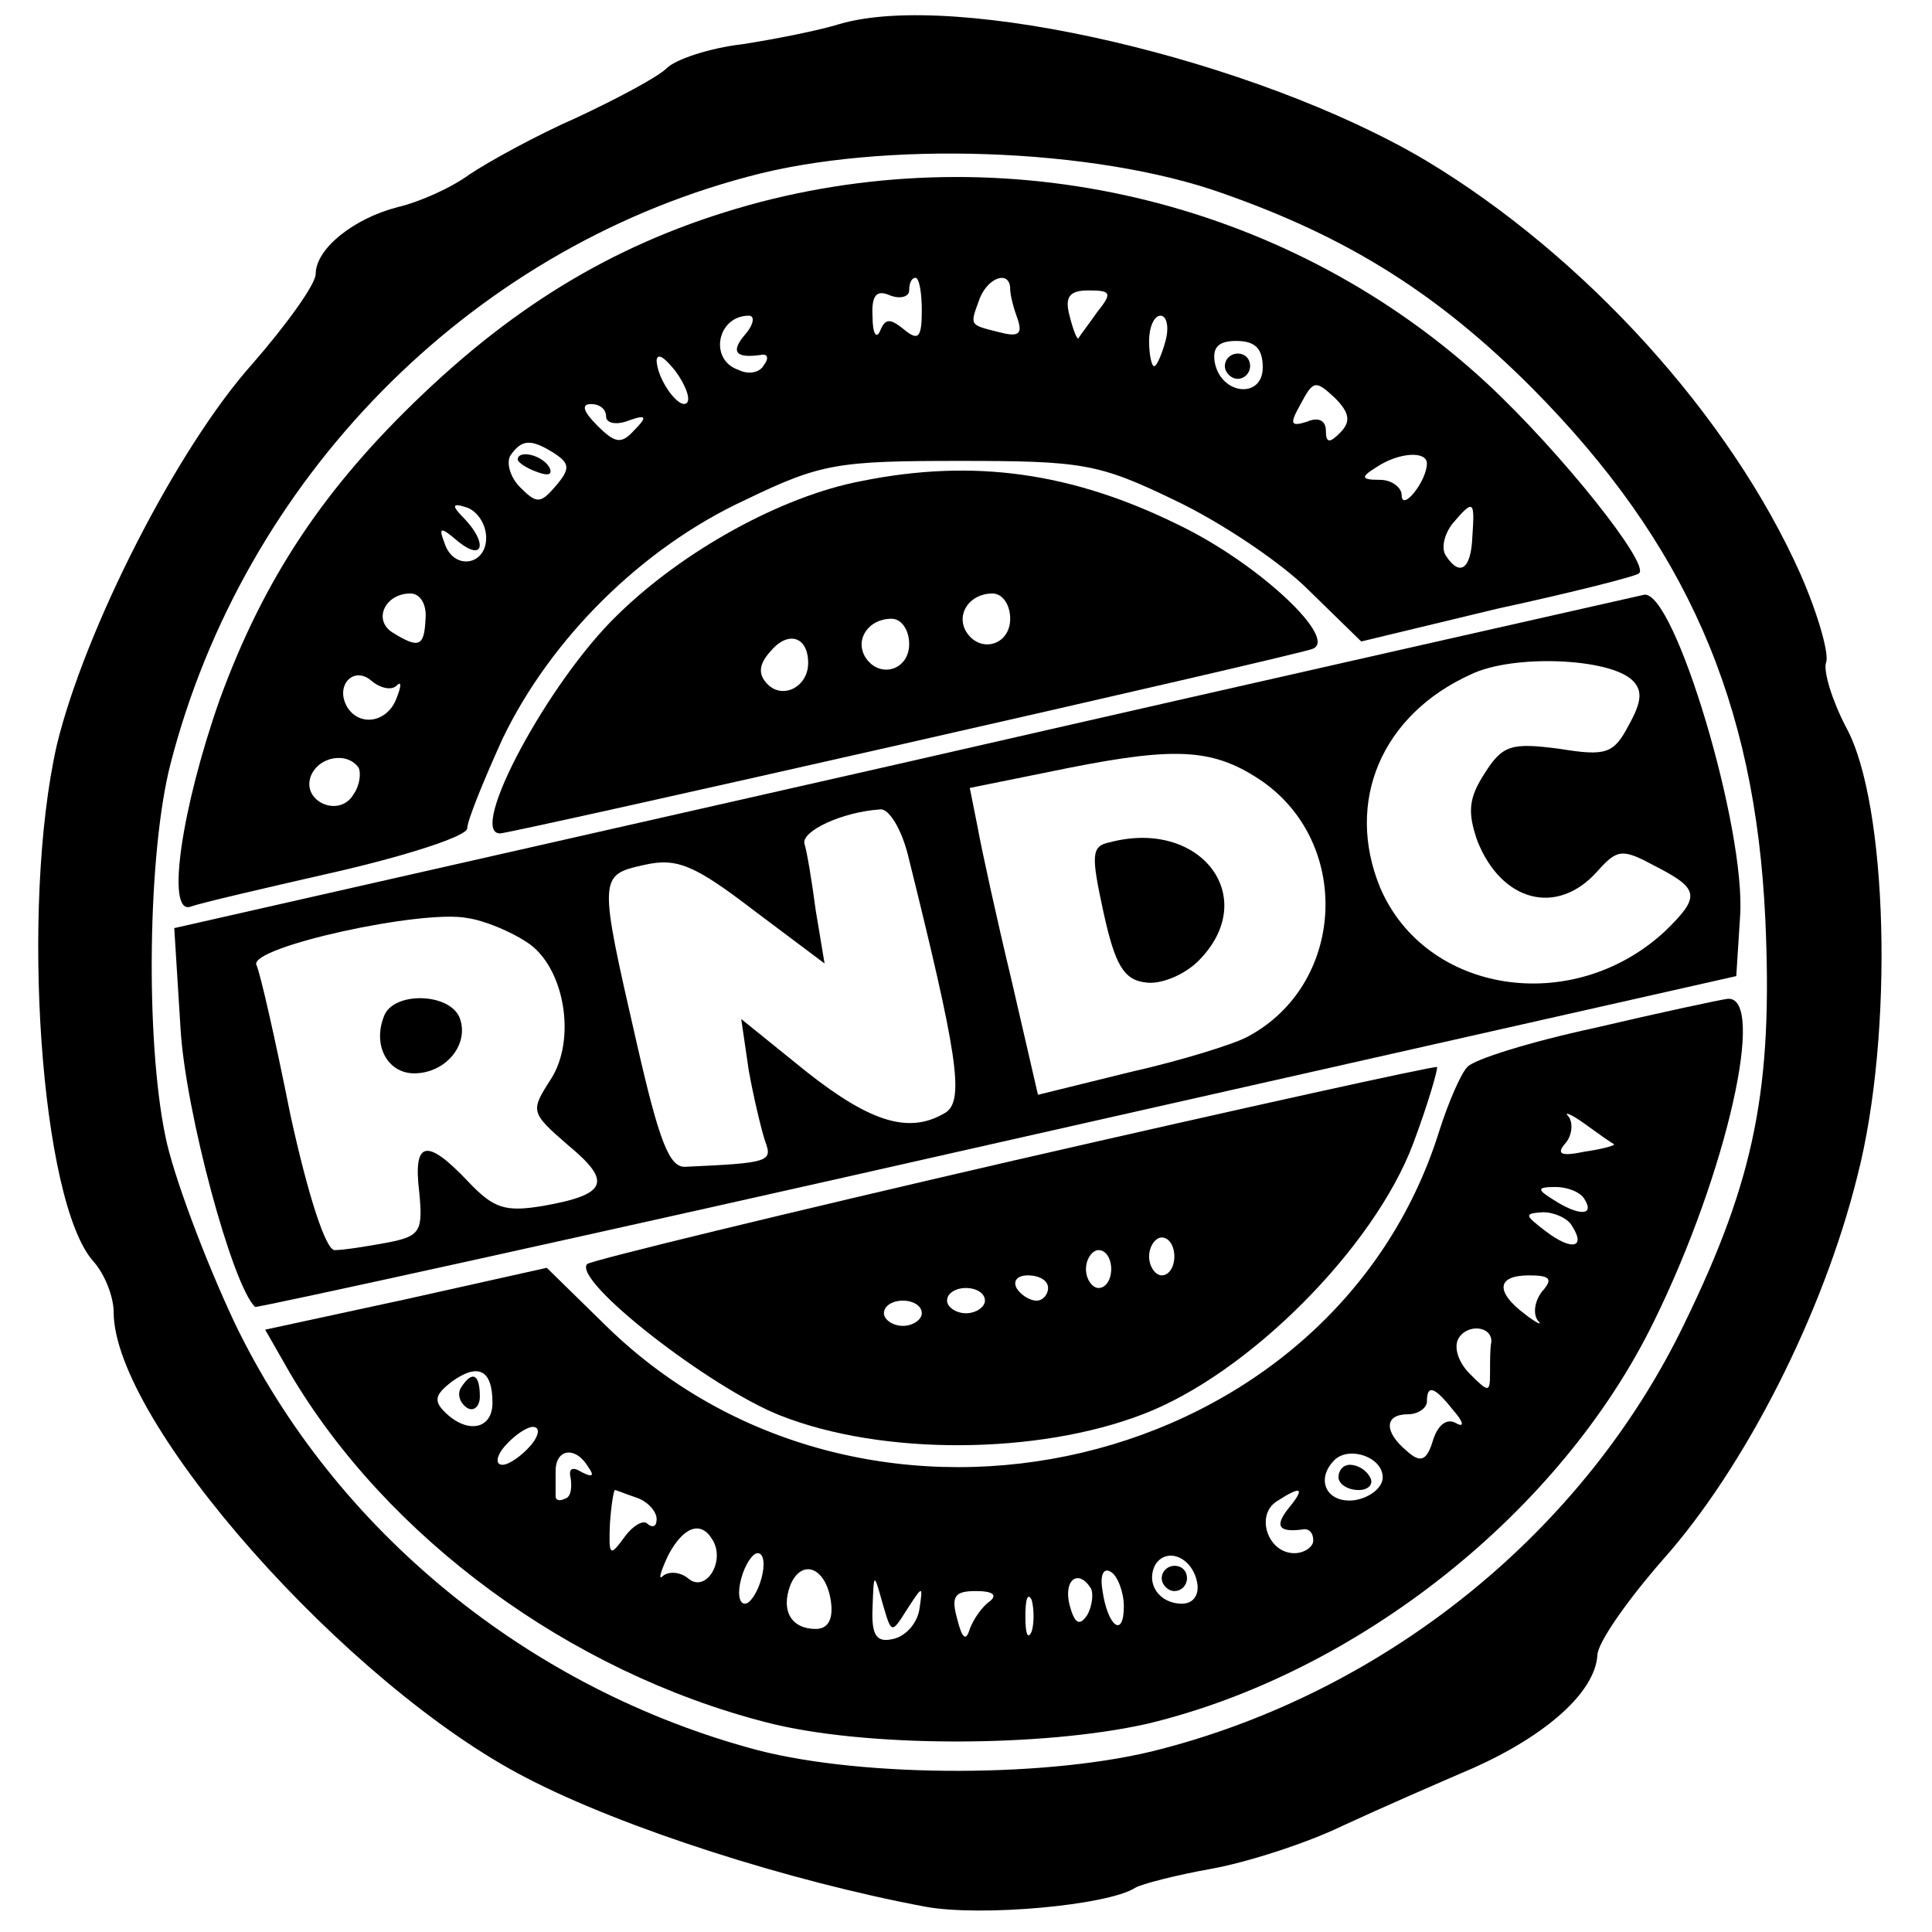 <?xml version="1.0" standalone="no"?>
<!DOCTYPE svg PUBLIC "-//W3C//DTD SVG 20010904//EN"
 "http://www.w3.org/TR/2001/REC-SVG-20010904/DTD/svg10.dtd">
<svg version="1.0" xmlns="http://www.w3.org/2000/svg"
 width="153pt" height="153pt" viewBox="0 0 153 153"
 preserveAspectRatio="xMidYMid meet">
<g transform="translate(0,153) scale(0.1,-0.1)"
fill="#000000" stroke="none">
<path d="M665 1511 c-16 -5 -51 -12 -77 -16 -26 -3 -53 -12 -60 -19 -7 -7 -39
-24 -71 -39 -32 -14 -70 -35 -85 -45 -15 -11 -40 -22 -57 -26 -35 -9 -65 -33
-65 -53 0 -8 -23 -40 -50 -71 -60 -67 -133 -211 -155 -302 -29 -128 -13 -362
29 -409 9 -10 16 -28 16 -40 0 -87 185 -296 327 -369 77 -40 209 -82 316 -102
44 -8 144 1 166 15 5 3 32 10 60 15 28 5 75 20 104 34 28 13 76 34 104 46 58
26 96 60 98 89 0 10 24 44 52 76 65 73 127 195 154 304 29 113 24 295 -9 355
-11 21 -18 44 -16 51 3 6 -6 38 -20 70 -56 126 -172 253 -297 328 -135 80
-372 135 -464 108z m303 -134 c100 -35 171 -80 245 -154 122 -123 177 -248
185 -421 6 -133 -8 -205 -64 -320 -79 -164 -234 -290 -414 -337 -86 -23 -235
-23 -320 -1 -181 48 -335 174 -414 338 -24 51 -49 118 -55 148 -16 77 -14 225
4 295 58 225 235 406 457 465 106 29 275 23 376 -13z"/>
<path d="M602 1370 c-102 -27 -185 -74 -267 -152 -78 -74 -126 -146 -161 -242
-30 -85 -43 -171 -23 -164 8 3 60 15 117 28 56 13 102 28 102 34 0 6 13 38 28
71 38 79 110 151 192 189 60 29 73 31 170 31 97 0 110 -2 170 -31 36 -17 84
-49 106 -71 l42 -41 108 26 c60 13 111 26 112 28 9 7 -62 96 -120 150 -153
142 -372 197 -576 144z m128 -86 c0 -22 -3 -24 -14 -15 -11 9 -15 9 -19 -1 -3
-7 -6 -2 -6 11 -1 17 3 22 14 17 8 -3 15 -1 15 4 0 6 2 10 5 10 3 0 5 -12 5
-26z m70 17 c0 -5 3 -16 6 -24 4 -12 0 -14 -15 -10 -24 6 -23 5 -15 27 7 17
24 22 24 7z m69 -18 c-7 -10 -14 -19 -15 -21 -1 -1 -4 6 -7 18 -4 15 0 20 15
20 18 0 19 -2 7 -17z m-279 -18 c-12 -14 -7 -19 13 -16 5 1 6 -3 2 -8 -3 -6
-12 -8 -20 -4 -24 8 -17 43 8 43 5 0 4 -7 -3 -15z m333 -5 c-3 -11 -7 -20 -9
-20 -2 0 -4 9 -4 20 0 11 4 20 9 20 5 0 7 -9 4 -20z m77 -21 c0 -25 -33 -22
-38 4 -2 12 3 17 17 17 15 0 21 -6 21 -21z m-456 -28 c-6 -6 -24 19 -24 34 1
6 7 1 15 -9 8 -11 12 -22 9 -25z m517 -24 c-8 -8 -11 -8 -11 2 0 8 -6 11 -15
7 -13 -4 -14 -2 -5 14 10 19 12 19 27 5 12 -12 13 -19 4 -28z m-581 13 c0 -5
8 -7 18 -3 14 5 15 3 4 -8 -10 -11 -15 -10 -29 4 -11 11 -13 17 -5 17 7 0 12
-4 12 -10z m-41 -29 c12 -8 13 -12 1 -26 -12 -14 -15 -14 -28 -1 -8 8 -11 19
-8 25 9 13 16 14 35 2z m691 -8 c0 -14 -20 -39 -20 -25 0 6 -8 12 -17 12 -15
0 -16 2 -3 10 18 12 40 13 40 3z m-745 -59 c0 -22 -26 -26 -33 -4 -5 13 -3 13
11 1 20 -16 23 -1 5 18 -11 11 -10 13 2 9 8 -3 15 -13 15 -24z m781 1 c-1 -26
-10 -32 -21 -15 -4 6 -1 17 5 25 17 20 18 19 16 -10z m-829 -65 c-1 -22 -5
-24 -26 -11 -16 10 -6 31 14 31 8 0 13 -9 12 -20z m-23 -53 c4 4 4 0 0 -10 -7
-19 -29 -23 -39 -7 -10 17 5 33 19 21 7 -6 16 -8 20 -4z m-30 -65 c2 -4 1 -14
-4 -21 -11 -19 -41 -6 -34 14 6 16 29 20 38 7z"/>
<path d="M970 1240 c0 -5 5 -10 10 -10 6 0 10 5 10 10 0 6 -4 10 -10 10 -5 0
-10 -4 -10 -10z"/>
<path d="M410 1166 c0 -2 7 -7 16 -10 8 -3 12 -2 9 4 -6 10 -25 14 -25 6z"/>
<path d="M682 1149 c-63 -12 -141 -55 -193 -106 -55 -53 -119 -173 -93 -173 9
0 627 140 643 146 22 7 -41 67 -105 98 -85 42 -163 53 -252 35z m118 -109 c0
-21 -24 -28 -35 -10 -8 14 3 30 21 30 8 0 14 -9 14 -20z m-80 -20 c0 -21 -24
-28 -35 -10 -8 14 3 30 21 30 8 0 14 -9 14 -20z m-80 -15 c0 -19 -20 -29 -32
-17 -8 8 -7 16 2 26 14 17 30 12 30 -9z"/>
<path d="M716 926 l-578 -131 5 -80 c4 -66 41 -203 59 -220 1 -1 266 57 588
130 l585 132 3 47 c5 69 -52 259 -76 255 -4 -1 -267 -60 -586 -133z m577 65
c8 -8 7 -17 -3 -35 -12 -23 -18 -25 -55 -19 -38 5 -45 3 -59 -19 -13 -20 -14
-31 -6 -54 19 -48 63 -60 95 -24 16 18 20 18 46 4 35 -18 36 -24 7 -52 -73
-67 -189 -49 -225 35 -28 68 1 137 72 169 33 16 110 13 128 -5z m-293 -80 c71
-50 65 -161 -12 -202 -11 -6 -53 -19 -93 -28 l-73 -18 -21 91 c-12 50 -24 105
-27 122 l-6 30 79 16 c86 17 115 15 153 -11z m-281 -58 c39 -157 45 -194 30
-204 -28 -17 -58 -9 -110 32 l-52 42 6 -41 c4 -22 10 -47 13 -56 6 -16 3 -17
-63 -20 -13 -1 -21 20 -39 99 -30 131 -30 132 6 140 26 6 40 0 87 -36 l56 -42
-7 42 c-3 23 -7 47 -9 53 -2 10 30 25 60 27 7 1 17 -16 22 -36z m-302 -69 c30
-19 40 -77 19 -109 -16 -25 -16 -26 14 -52 35 -29 31 -39 -20 -48 -30 -5 -39
-2 -59 19 -33 35 -44 33 -39 -8 3 -31 1 -35 -25 -40 -16 -3 -35 -6 -42 -6 -7
0 -21 43 -35 107 -12 60 -24 113 -27 119 -5 14 131 44 167 37 14 -2 35 -11 47
-19z"/>
<path d="M879 863 c-15 -3 -15 -10 -5 -56 9 -41 16 -53 33 -55 12 -2 31 6 42
17 50 50 2 113 -70 94z"/>
<path d="M304 725 c-9 -23 3 -45 24 -45 25 0 44 23 36 44 -8 20 -53 21 -60 1z"/>
<path d="M1263 716 c-51 -11 -96 -25 -101 -31 -5 -5 -15 -28 -22 -50 -84 -271
-451 -358 -659 -156 l-48 47 -112 -25 -111 -24 20 -35 c77 -130 221 -236 377
-276 77 -20 218 -20 302 -1 166 40 327 167 401 319 58 118 89 258 58 255 -7
-1 -54 -11 -105 -23z m15 -92 c2 -1 -9 -4 -23 -6 -19 -4 -23 -2 -15 7 5 6 6
16 2 21 -4 4 2 2 13 -6 11 -8 21 -15 23 -16z m-23 -44 c8 -13 -5 -13 -25 0
-13 8 -13 10 2 10 9 0 20 -4 23 -10z m-10 -21 c11 -17 0 -20 -21 -4 -17 13
-17 14 -2 15 9 0 20 -5 23 -11z m-24 -52 c-6 -8 -7 -18 -3 -23 4 -4 -1 -2 -10
5 -24 18 -23 31 3 31 17 0 19 -3 10 -13z m-40 -40 c-1 -4 -1 -15 -1 -24 0 -16
-1 -16 -16 -1 -9 9 -13 21 -9 28 7 12 27 10 26 -3z m-791 -48 c0 -21 -20 -25
-38 -7 -9 9 -7 14 6 24 21 15 32 9 32 -17z m761 -6 c8 -9 9 -14 2 -10 -7 4
-14 -1 -18 -13 -5 -17 -10 -19 -21 -9 -18 15 -18 29 1 29 8 0 15 5 15 10 0 14
6 12 21 -7z m-731 -28 c-7 -8 -17 -15 -22 -15 -6 0 -5 7 2 15 7 8 17 15 22 15
6 0 5 -7 -2 -15z m46 -17 c5 -7 3 -8 -5 -4 -8 5 -11 3 -9 -5 1 -8 0 -15 -5
-16 -4 -2 -7 -1 -7 2 0 3 0 12 0 20 0 18 16 20 26 3z m629 -8 c0 -8 -10 -16
-22 -18 -22 -3 -32 16 -16 32 12 11 38 2 38 -14z m-591 -16 c9 -3 16 -11 16
-17 0 -6 -3 -7 -7 -4 -3 4 -12 -1 -19 -11 -11 -15 -12 -14 -11 11 1 15 3 27 4
27 1 0 8 -3 17 -6z m516 -9 c-11 -14 -7 -19 13 -16 4 0 7 -3 7 -9 0 -5 -7 -10
-15 -10 -21 0 -31 30 -14 41 20 13 23 11 9 -6z m-456 -24 c11 -17 -5 -43 -19
-31 -6 5 -15 6 -20 2 -4 -4 -2 3 4 16 12 23 26 28 35 13z m39 -31 c-3 -11 -9
-20 -13 -20 -5 0 -6 9 -3 20 3 11 9 20 13 20 5 0 6 -9 3 -20z m345 -3 c2 -10
-3 -17 -12 -17 -18 0 -29 16 -21 31 9 14 29 6 33 -14z m-290 -15 c2 -14 -2
-22 -12 -22 -19 0 -28 14 -20 35 9 21 28 14 32 -13z m232 -4 c0 -26 -13 -16
-17 13 -2 12 1 18 7 14 5 -3 10 -16 10 -27z m-172 -3 c13 20 13 20 10 0 -2
-11 -11 -21 -21 -23 -13 -3 -17 3 -16 25 1 28 1 28 8 3 7 -24 7 -24 19 -5z
m146 17 c2 -4 1 -14 -3 -21 -6 -9 -10 -7 -14 8 -5 20 7 29 17 13z m-80 -10
c-6 -4 -13 -14 -16 -22 -3 -10 -6 -8 -10 8 -5 18 -2 22 15 22 13 0 17 -3 11
-8z m33 -24 c-3 -7 -5 -2 -5 12 0 14 2 19 5 13 2 -7 2 -19 0 -25z"/>
<path d="M365 431 c-3 -5 -1 -12 5 -16 5 -3 10 1 10 9 0 18 -6 21 -15 7z"/>
<path d="M1060 360 c0 -5 7 -10 16 -10 8 0 12 5 9 10 -3 6 -10 10 -16 10 -5 0
-9 -4 -9 -10z"/>
<path d="M920 280 c0 -5 5 -10 10 -10 6 0 10 5 10 10 0 6 -4 10 -10 10 -5 0
-10 -4 -10 -10z"/>
<path d="M803 611 c-182 -42 -334 -79 -338 -82 -12 -13 97 -98 153 -120 81
-32 204 -31 287 1 84 32 183 132 214 214 12 32 20 60 19 61 -2 1 -152 -32
-335 -74z m127 -76 c0 -8 -4 -15 -10 -15 -5 0 -10 7 -10 15 0 8 5 15 10 15 6
0 10 -7 10 -15z m-50 -10 c0 -8 -4 -15 -10 -15 -5 0 -10 7 -10 15 0 8 5 15 10
15 6 0 10 -7 10 -15z m-50 -15 c0 -5 -4 -10 -9 -10 -6 0 -13 5 -16 10 -3 6 1
10 9 10 9 0 16 -4 16 -10z m-50 -10 c0 -5 -7 -10 -15 -10 -8 0 -15 5 -15 10 0
6 7 10 15 10 8 0 15 -4 15 -10z m-50 -10 c0 -5 -7 -10 -15 -10 -8 0 -15 5 -15
10 0 6 7 10 15 10 8 0 15 -4 15 -10z"/>
</g>
</svg>
